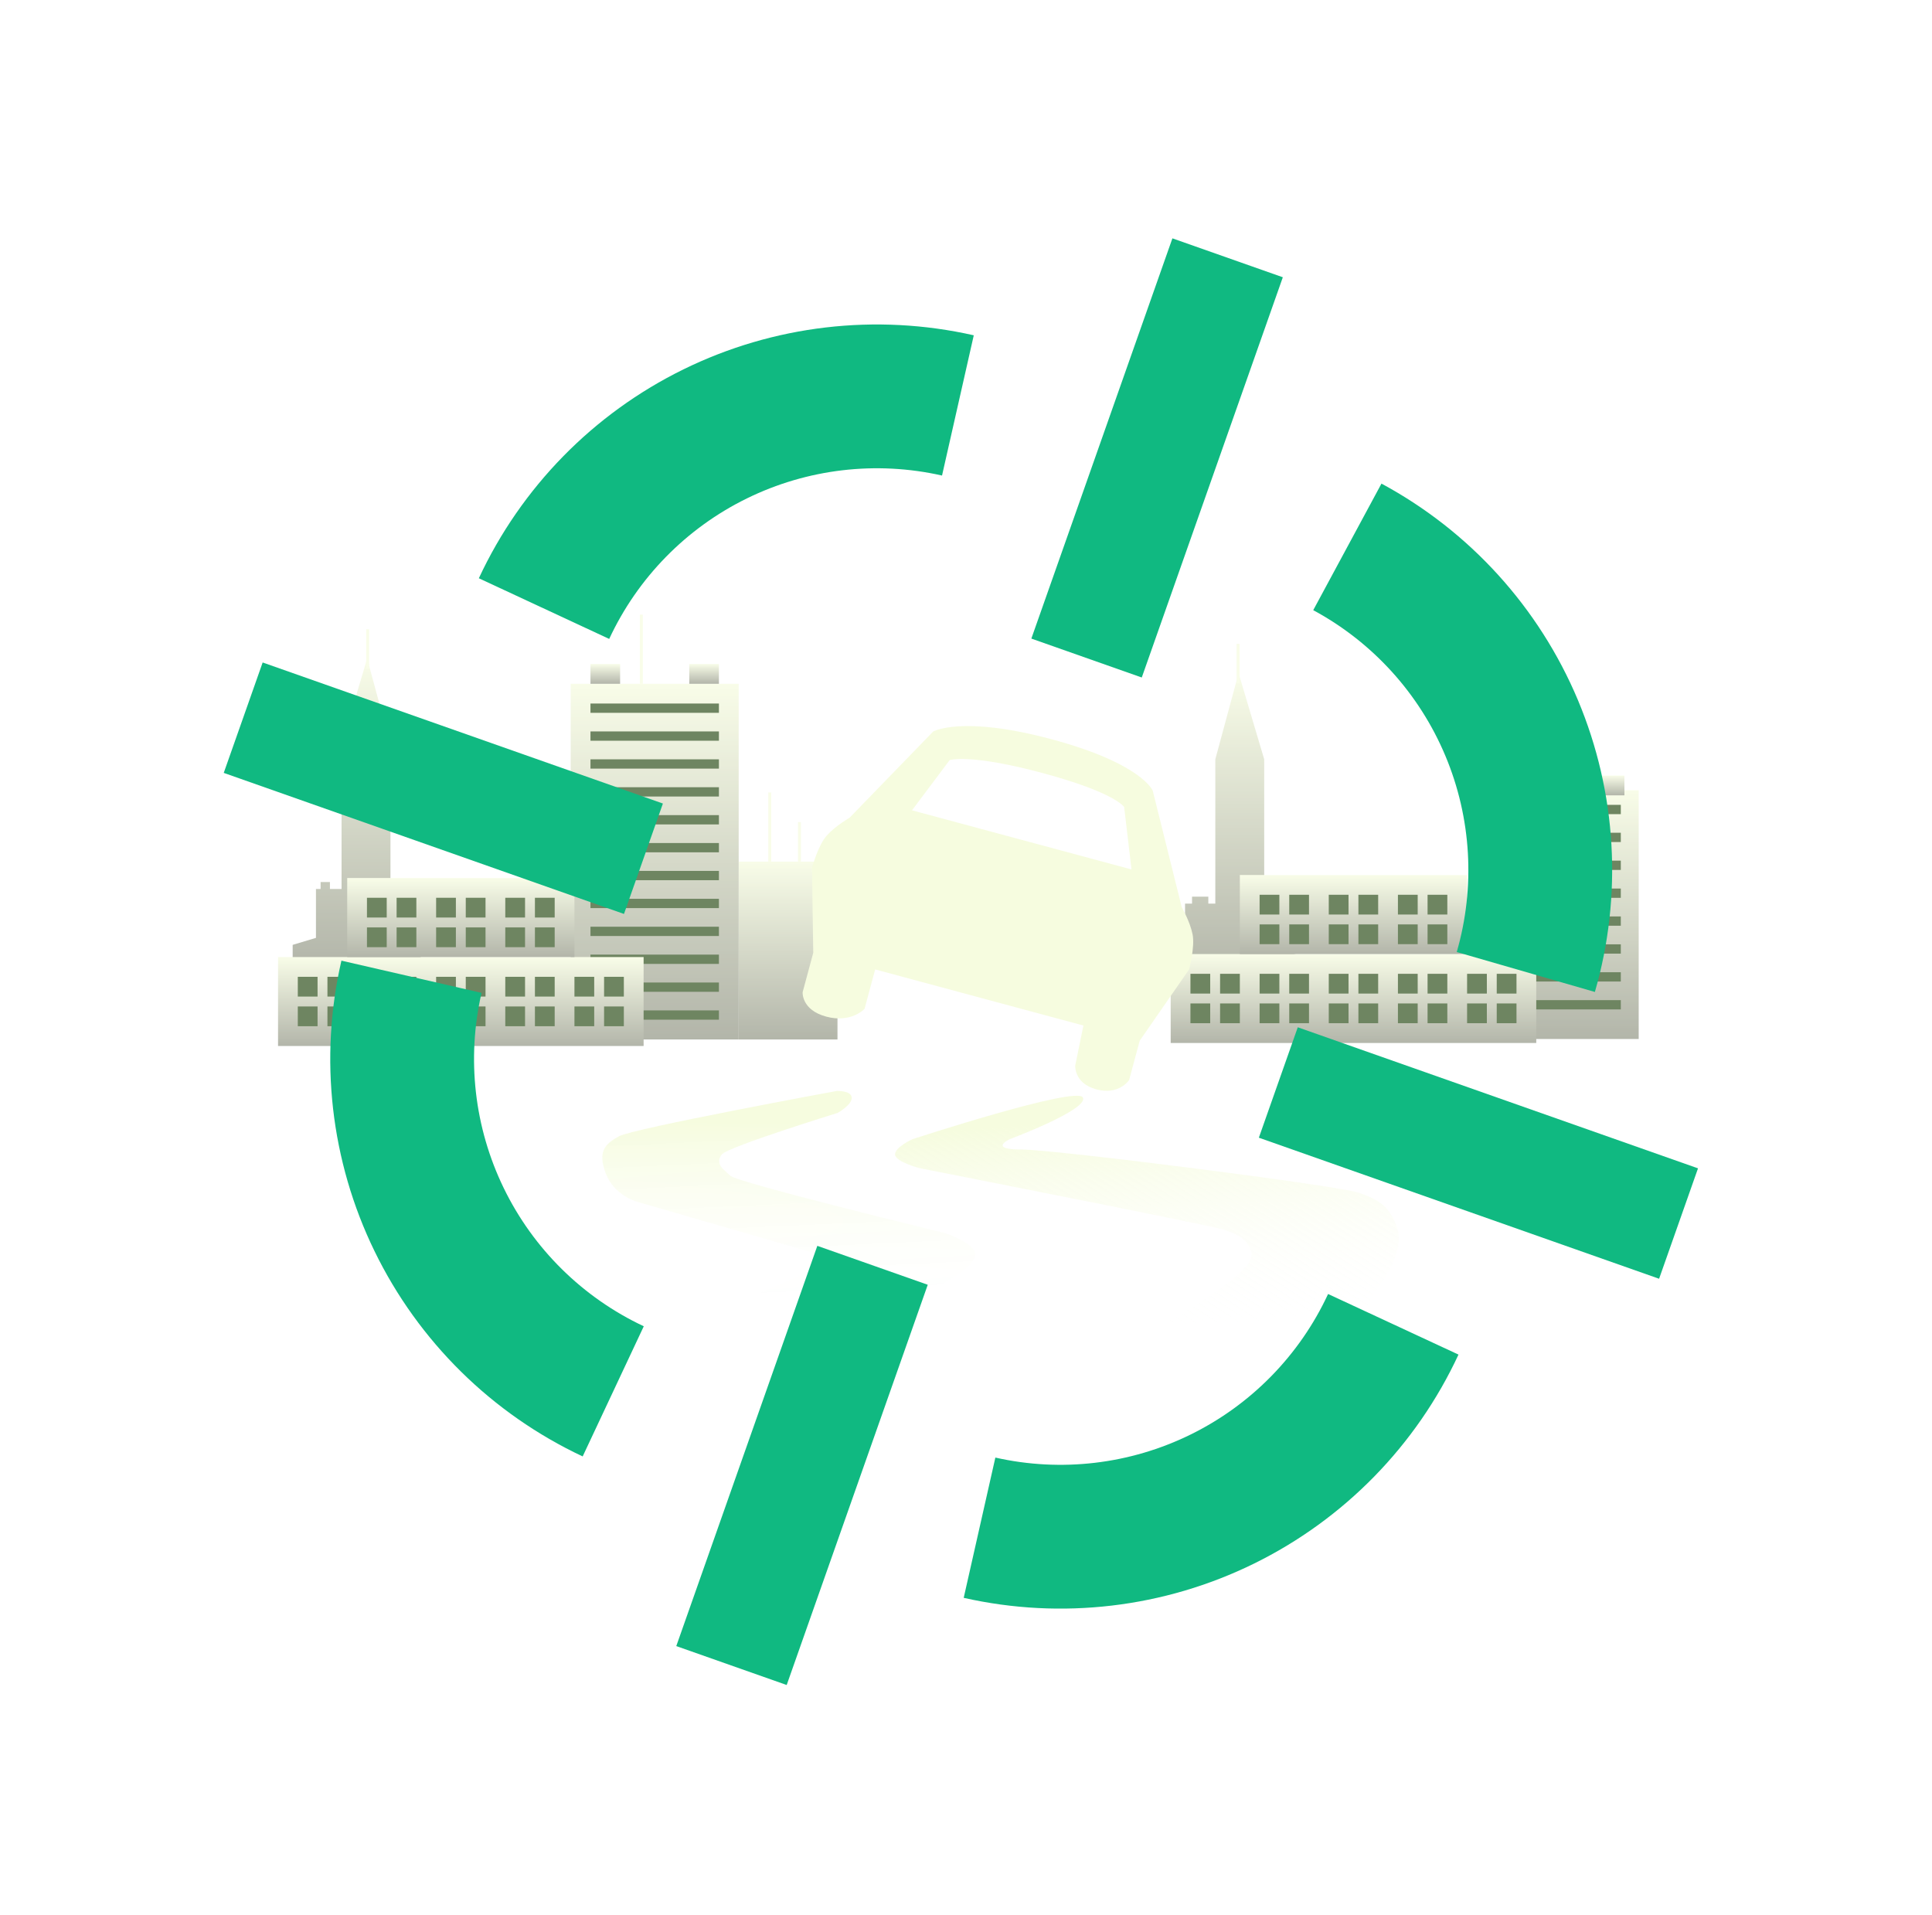 <svg width="228" height="226" viewBox="0 0 228 226" fill="none" xmlns="http://www.w3.org/2000/svg">
<g opacity="0.7">
<rect x="87.173" y="101.682" width="11.66" height="20.988" fill="url(#paint0_linear_179_609)"/>
<rect x="67.351" y="80.694" width="19.822" height="41.976" fill="url(#paint1_linear_179_609)"/>
<rect x="69.683" y="83.025" width="15.158" height="1.097" fill="#31511E"/>
<rect x="69.683" y="86.318" width="15.158" height="1.097" fill="#31511E"/>
<rect x="69.683" y="89.61" width="15.158" height="1.097" fill="#31511E"/>
<rect x="69.683" y="92.902" width="15.158" height="1.097" fill="#31511E"/>
<rect x="69.683" y="96.195" width="15.158" height="1.097" fill="#31511E"/>
<rect x="69.683" y="99.487" width="15.158" height="1.097" fill="#31511E"/>
<rect x="69.683" y="102.779" width="15.158" height="1.097" fill="#31511E"/>
<rect x="69.683" y="106.071" width="15.158" height="1.097" fill="#31511E"/>
<rect x="69.683" y="109.364" width="15.158" height="1.097" fill="#31511E"/>
<rect x="69.683" y="112.656" width="15.158" height="1.097" fill="#31511E"/>
<rect x="69.683" y="115.948" width="15.158" height="1.097" fill="#31511E"/>
<rect x="69.683" y="119.24" width="15.158" height="1.097" fill="#31511E"/>
<rect x="69.683" y="78.362" width="3.498" height="2.332" fill="url(#paint2_linear_179_609)"/>
<rect x="81.343" y="78.362" width="3.498" height="2.332" fill="url(#paint3_linear_179_609)"/>
<line x1="75.687" y1="72.531" x2="75.687" y2="80.694" stroke="url(#paint4_linear_179_609)" stroke-width="0.35"/>
<line x1="90.846" y1="93.52" x2="90.846" y2="101.682" stroke="url(#paint5_linear_179_609)" stroke-width="0.35"/>
<line x1="94.344" y1="97.018" x2="94.344" y2="101.682" stroke="url(#paint6_linear_179_609)" stroke-width="0.35"/>
<path d="M43.33 77.712L46.078 87.878V104.912H46.902V104.087H48.825V104.912H49.65V113.978H34.539V111.505L37.286 110.681V104.912H37.836V104.087H38.935V104.912H40.308V87.878L43.33 77.712Z" fill="url(#paint7_linear_179_609)"/>
<line y1="-0.175" x2="4.664" y2="-0.175" transform="matrix(0 1 1 0 43.566 74.258)" stroke="url(#paint8_linear_179_609)" stroke-width="0.35"/>
<rect x="32.812" y="112.945" width="43.142" height="10.494" fill="url(#paint9_linear_179_609)"/>
<rect x="40.974" y="103.617" width="26.818" height="9.328" fill="url(#paint10_linear_179_609)"/>
<rect x="43.306" y="105.949" width="2.332" height="2.332" fill="#31511E"/>
<rect x="46.804" y="105.949" width="2.332" height="2.332" fill="#31511E"/>
<rect x="43.306" y="109.447" width="2.332" height="2.332" fill="#31511E"/>
<rect x="46.804" y="109.447" width="2.332" height="2.332" fill="#31511E"/>
<rect x="35.144" y="115.277" width="2.332" height="2.332" fill="#31511E"/>
<rect x="38.642" y="115.277" width="2.332" height="2.332" fill="#31511E"/>
<rect x="35.144" y="118.775" width="2.332" height="2.332" fill="#31511E"/>
<rect x="38.642" y="118.775" width="2.332" height="2.332" fill="#31511E"/>
<rect x="43.306" y="115.277" width="2.332" height="2.332" fill="#31511E"/>
<rect x="46.804" y="115.277" width="2.332" height="2.332" fill="#31511E"/>
<rect x="43.306" y="118.775" width="2.332" height="2.332" fill="#31511E"/>
<rect x="46.804" y="118.775" width="2.332" height="2.332" fill="#31511E"/>
<rect x="51.468" y="115.277" width="2.332" height="2.332" fill="#31511E"/>
<rect x="54.966" y="115.277" width="2.332" height="2.332" fill="#31511E"/>
<rect x="51.468" y="118.775" width="2.332" height="2.332" fill="#31511E"/>
<rect x="54.966" y="118.775" width="2.332" height="2.332" fill="#31511E"/>
<rect x="59.63" y="115.277" width="2.332" height="2.332" fill="#31511E"/>
<rect x="63.128" y="115.277" width="2.332" height="2.332" fill="#31511E"/>
<rect x="59.63" y="118.775" width="2.332" height="2.332" fill="#31511E"/>
<rect x="63.128" y="118.775" width="2.332" height="2.332" fill="#31511E"/>
<rect x="67.792" y="115.277" width="2.332" height="2.332" fill="#31511E"/>
<rect x="71.29" y="115.277" width="2.332" height="2.332" fill="#31511E"/>
<rect x="67.792" y="118.775" width="2.332" height="2.332" fill="#31511E"/>
<rect x="71.29" y="118.775" width="2.332" height="2.332" fill="#31511E"/>
<rect x="51.468" y="105.949" width="2.332" height="2.332" fill="#31511E"/>
<rect x="54.966" y="105.949" width="2.332" height="2.332" fill="#31511E"/>
<rect x="51.468" y="109.447" width="2.332" height="2.332" fill="#31511E"/>
<rect x="54.966" y="109.447" width="2.332" height="2.332" fill="#31511E"/>
<rect x="59.63" y="105.949" width="2.332" height="2.332" fill="#31511E"/>
<rect x="63.128" y="105.949" width="2.332" height="2.332" fill="#31511E"/>
<rect x="59.63" y="109.447" width="2.332" height="2.332" fill="#31511E"/>
<rect x="63.128" y="109.447" width="2.332" height="2.332" fill="#31511E"/>
</g>
<g opacity="0.7">
<rect x="174.39" y="93.255" width="18.996" height="29.358" fill="url(#paint11_linear_179_609)"/>
<rect x="176.117" y="94.982" width="15.158" height="1.097" fill="#31511E"/>
<rect x="176.117" y="98.274" width="15.158" height="1.097" fill="#31511E"/>
<rect x="176.117" y="101.566" width="15.158" height="1.097" fill="#31511E"/>
<rect x="176.117" y="104.859" width="15.158" height="1.097" fill="#31511E"/>
<rect x="176.117" y="108.151" width="15.158" height="1.097" fill="#31511E"/>
<rect x="176.117" y="111.443" width="15.158" height="1.097" fill="#31511E"/>
<rect x="176.117" y="114.735" width="15.158" height="1.097" fill="#31511E"/>
<rect x="176.117" y="118.028" width="15.158" height="1.097" fill="#31511E"/>
<rect x="176.117" y="91.528" width="3.498" height="2.332" fill="url(#paint12_linear_179_609)"/>
<rect x="188.205" y="91.528" width="3.498" height="2.332" fill="url(#paint13_linear_179_609)"/>
<line x1="183.199" y1="86.347" x2="183.199" y2="94.509" stroke="url(#paint14_linear_179_609)" stroke-width="0.35"/>
<path d="M146.17 79.439L143.422 89.605V106.638H142.598V105.814H140.675V106.638H139.851V115.705H154.962V113.232L152.214 112.408V106.638H151.665V105.814H150.566V106.638H149.192V89.605L146.17 79.439Z" fill="url(#paint15_linear_179_609)"/>
<line x1="146.109" y1="75.985" x2="146.109" y2="80.649" stroke="url(#paint16_linear_179_609)" stroke-width="0.35"/>
<rect x="138.155" y="112.59" width="43.142" height="10.494" fill="url(#paint17_linear_179_609)"/>
<rect x="146.317" y="103.262" width="26.818" height="9.328" fill="url(#paint18_linear_179_609)"/>
<rect x="148.649" y="105.594" width="2.332" height="2.332" fill="#31511E"/>
<rect x="152.147" y="105.594" width="2.332" height="2.332" fill="#31511E"/>
<rect x="148.649" y="109.092" width="2.332" height="2.332" fill="#31511E"/>
<rect x="152.147" y="109.092" width="2.332" height="2.332" fill="#31511E"/>
<rect x="140.487" y="114.922" width="2.332" height="2.332" fill="#31511E"/>
<rect x="143.985" y="114.922" width="2.332" height="2.332" fill="#31511E"/>
<rect x="140.487" y="118.42" width="2.332" height="2.332" fill="#31511E"/>
<rect x="143.985" y="118.42" width="2.332" height="2.332" fill="#31511E"/>
<rect x="148.649" y="114.922" width="2.332" height="2.332" fill="#31511E"/>
<rect x="152.147" y="114.922" width="2.332" height="2.332" fill="#31511E"/>
<rect x="148.649" y="118.42" width="2.332" height="2.332" fill="#31511E"/>
<rect x="152.147" y="118.42" width="2.332" height="2.332" fill="#31511E"/>
<rect x="156.811" y="114.922" width="2.332" height="2.332" fill="#31511E"/>
<rect x="160.309" y="114.922" width="2.332" height="2.332" fill="#31511E"/>
<rect x="156.811" y="118.42" width="2.332" height="2.332" fill="#31511E"/>
<rect x="160.309" y="118.42" width="2.332" height="2.332" fill="#31511E"/>
<rect x="164.973" y="114.922" width="2.332" height="2.332" fill="#31511E"/>
<rect x="168.471" y="114.922" width="2.332" height="2.332" fill="#31511E"/>
<rect x="164.973" y="118.42" width="2.332" height="2.332" fill="#31511E"/>
<rect x="168.471" y="118.42" width="2.332" height="2.332" fill="#31511E"/>
<rect x="173.135" y="114.922" width="2.332" height="2.332" fill="#31511E"/>
<rect x="176.633" y="114.922" width="2.332" height="2.332" fill="#31511E"/>
<rect x="173.135" y="118.42" width="2.332" height="2.332" fill="#31511E"/>
<rect x="176.633" y="118.42" width="2.332" height="2.332" fill="#31511E"/>
<rect x="156.811" y="105.594" width="2.332" height="2.332" fill="#31511E"/>
<rect x="160.309" y="105.594" width="2.332" height="2.332" fill="#31511E"/>
<rect x="156.811" y="109.092" width="2.332" height="2.332" fill="#31511E"/>
<rect x="160.309" y="109.092" width="2.332" height="2.332" fill="#31511E"/>
<rect x="164.973" y="105.594" width="2.332" height="2.332" fill="#31511E"/>
<rect x="168.471" y="105.594" width="2.332" height="2.332" fill="#31511E"/>
<rect x="164.973" y="109.092" width="2.332" height="2.332" fill="#31511E"/>
<rect x="168.471" y="109.092" width="2.332" height="2.332" fill="#31511E"/>
</g>
<path fill-rule="evenodd" clip-rule="evenodd" d="M124.131 87.249C113.503 84.386 110.13 86.328 110.13 86.328L100.268 96.495C100.268 96.495 98.581 97.466 97.559 98.616C96.537 99.765 95.822 102.422 95.822 102.422L95.974 112.437L94.722 117.087C94.722 117.087 94.55 119.178 97.506 119.974C100.463 120.771 102.028 119.055 102.028 119.055L103.281 114.405L127.858 121.025L126.889 125.751C126.889 125.751 126.733 127.846 129.39 128.562C132.047 129.277 133.248 127.464 133.248 127.464L134.501 122.814L140.326 114.409C140.326 114.409 141.042 111.752 140.736 110.244C140.429 108.737 139.458 107.051 139.458 107.051L136.036 93.305C136.036 93.305 134.759 90.111 124.131 87.249ZM112.072 89.7C112.072 89.7 114.422 88.909 123.058 91.234C131.693 93.56 132.664 95.246 132.664 95.246L133.532 102.605L107.626 95.627L112.072 89.7Z" fill="#F6FCDF"/>
<path d="M127.793 129.52C127.083 128.1 107.682 134.438 107.682 134.438C107.682 134.438 105.592 135.385 105.626 136.248C105.661 137.111 108.528 137.86 108.528 137.86C108.528 137.86 142.845 144.611 144.199 145.063C145.554 145.514 147.078 145.926 147.653 147.653C148.229 149.38 144.199 151.971 141.609 153.697C139.019 155.424 137.292 156.288 137.292 156.288L160.312 155.664L163.196 151.107C163.196 151.107 165.734 147.623 164.923 145.063C164.111 142.503 162.902 141.609 160.312 140.745C157.721 139.882 124.428 135.653 120.498 135.653C116.568 135.653 119.159 134.438 119.159 134.438C119.159 134.438 128.504 130.941 127.793 129.52Z" fill="url(#paint19_linear_179_609)"/>
<path d="M73.041 134.095C74.732 133.164 98.752 128.746 98.752 128.746C98.752 128.746 100.477 128.677 100.512 129.54C100.546 130.402 98.855 131.334 98.855 131.334C98.855 131.334 86.052 135.303 85.224 136.2C84.395 137.098 85.293 137.926 85.293 137.926L86.19 138.754C87.087 139.583 111.521 145.518 111.521 145.518C111.521 145.518 115.024 146.682 115.076 147.968C115.127 149.254 112.591 150.66 112.591 150.66L102.479 157.114L74.905 159.082L98.683 148.624L75.077 141.791C75.077 141.791 72.454 141.032 71.488 138.478C70.522 135.925 71.35 135.027 73.041 134.095Z" fill="url(#paint20_linear_179_609)"/>
<g filter="url(#filter0_d_179_609)">
<path d="M188.216 117.064C191.504 105.692 190.798 93.536 186.216 82.621C181.633 71.705 173.451 62.688 163.03 57.071L154.978 72.007C161.986 75.785 167.488 81.848 170.57 89.189C173.651 96.529 174.126 104.703 171.915 112.351L188.216 117.064Z" fill="#10B981"/>
<path d="M114.917 39.57C103.37 36.957 91.278 38.377 80.65 43.593C70.023 48.81 61.504 57.508 56.509 68.241L71.893 75.401C75.252 68.183 80.981 62.333 88.128 58.825C95.274 55.318 103.406 54.363 111.171 56.12L114.917 39.57Z" fill="#10B981"/>
<path d="M40.292 113.369C37.639 124.906 39.017 137.004 44.197 147.649C49.377 158.294 58.046 166.844 68.762 171.876L75.974 156.516C68.768 153.132 62.939 147.383 59.455 140.224C55.972 133.066 55.045 124.931 56.829 117.172L40.292 113.369Z" fill="#10B981"/>
<path d="M113.729 188.565C125.277 191.171 137.369 189.744 147.993 184.521C158.617 179.298 167.131 170.594 172.12 159.858L156.731 152.708C153.377 159.928 147.651 165.781 140.506 169.293C133.362 172.805 125.231 173.765 117.465 172.012L113.729 188.565Z" fill="#10B981"/>
<rect x="30.997" y="78.18" width="50.081" height="13.816" transform="rotate(19.414 30.997 78.18)" fill="#10B981"/>
<rect x="153.153" y="121.232" width="50.081" height="13.816" transform="rotate(19.414 153.153 121.232)" fill="#10B981"/>
<rect x="121.712" y="75.361" width="50.081" height="13.816" transform="rotate(-70.586 121.712 75.361)" fill="#10B981"/>
<rect x="79.809" y="194.259" width="50.081" height="13.816" transform="rotate(-70.586 79.809 194.259)" fill="#10B981"/>
</g>
<defs>
<filter id="filter0_d_179_609" x="9.136" y="10.858" width="208.52" height="205.263" filterUnits="userSpaceOnUse" color-interpolation-filters="sRGB">
<feFlood flood-opacity="0" result="BackgroundImageFix"/>
<feColorMatrix in="SourceAlpha" type="matrix" values="0 0 0 0 0 0 0 0 0 0 0 0 0 0 0 0 0 0 127 0" result="hardAlpha"/>
<feOffset/>
<feGaussianBlur stdDeviation="8.635"/>
<feComposite in2="hardAlpha" operator="out"/>
<feColorMatrix type="matrix" values="0 0 0 0 0.543 0 0 0 0 0.793 0 0 0 0 0.417 0 0 0 1 0"/>
<feBlend mode="normal" in2="BackgroundImageFix" result="effect1_dropShadow_179_609"/>
<feBlend mode="normal" in="SourceGraphic" in2="effect1_dropShadow_179_609" result="shape"/>
</filter>
<linearGradient id="paint0_linear_179_609" x1="93.003" y1="101.682" x2="93.003" y2="122.67" gradientUnits="userSpaceOnUse">
<stop stop-color="#F6FCDF"/>
<stop offset="1" stop-color="#929685"/>
</linearGradient>
<linearGradient id="paint1_linear_179_609" x1="77.262" y1="80.694" x2="77.262" y2="122.67" gradientUnits="userSpaceOnUse">
<stop stop-color="#F6FCDF"/>
<stop offset="1" stop-color="#929685"/>
</linearGradient>
<linearGradient id="paint2_linear_179_609" x1="71.432" y1="78.362" x2="71.432" y2="80.694" gradientUnits="userSpaceOnUse">
<stop stop-color="#F6FCDF"/>
<stop offset="1" stop-color="#929685"/>
</linearGradient>
<linearGradient id="paint3_linear_179_609" x1="83.091" y1="78.362" x2="83.091" y2="80.694" gradientUnits="userSpaceOnUse">
<stop stop-color="#F6FCDF"/>
<stop offset="1" stop-color="#929685"/>
</linearGradient>
<linearGradient id="paint4_linear_179_609" x1="75.513" y1="76.612" x2="74.513" y2="76.612" gradientUnits="userSpaceOnUse">
<stop stop-color="#F6FCDF"/>
<stop offset="1" stop-color="#929685"/>
</linearGradient>
<linearGradient id="paint5_linear_179_609" x1="90.671" y1="97.601" x2="89.671" y2="97.601" gradientUnits="userSpaceOnUse">
<stop stop-color="#F6FCDF"/>
<stop offset="1" stop-color="#929685"/>
</linearGradient>
<linearGradient id="paint6_linear_179_609" x1="94.169" y1="99.35" x2="93.169" y2="99.35" gradientUnits="userSpaceOnUse">
<stop stop-color="#F6FCDF"/>
<stop offset="1" stop-color="#929685"/>
</linearGradient>
<linearGradient id="paint7_linear_179_609" x1="42.094" y1="77.712" x2="42.094" y2="113.978" gradientUnits="userSpaceOnUse">
<stop stop-color="#F6FCDF"/>
<stop offset="1" stop-color="#929685"/>
</linearGradient>
<linearGradient id="paint8_linear_179_609" x1="2.332" y1="0" x2="2.332" y2="1" gradientUnits="userSpaceOnUse">
<stop stop-color="#F6FCDF"/>
<stop offset="1" stop-color="#929685"/>
</linearGradient>
<linearGradient id="paint9_linear_179_609" x1="54.383" y1="112.945" x2="54.383" y2="123.439" gradientUnits="userSpaceOnUse">
<stop stop-color="#F6FCDF"/>
<stop offset="1" stop-color="#929685"/>
</linearGradient>
<linearGradient id="paint10_linear_179_609" x1="54.383" y1="103.617" x2="54.383" y2="112.945" gradientUnits="userSpaceOnUse">
<stop stop-color="#F6FCDF"/>
<stop offset="1" stop-color="#929685"/>
</linearGradient>
<linearGradient id="paint11_linear_179_609" x1="183.888" y1="93.255" x2="183.888" y2="122.613" gradientUnits="userSpaceOnUse">
<stop stop-color="#F6FCDF"/>
<stop offset="1" stop-color="#929685"/>
</linearGradient>
<linearGradient id="paint12_linear_179_609" x1="177.866" y1="91.528" x2="177.866" y2="93.86" gradientUnits="userSpaceOnUse">
<stop stop-color="#F6FCDF"/>
<stop offset="1" stop-color="#929685"/>
</linearGradient>
<linearGradient id="paint13_linear_179_609" x1="189.954" y1="91.528" x2="189.954" y2="93.86" gradientUnits="userSpaceOnUse">
<stop stop-color="#F6FCDF"/>
<stop offset="1" stop-color="#929685"/>
</linearGradient>
<linearGradient id="paint14_linear_179_609" x1="183.024" y1="90.428" x2="182.024" y2="90.428" gradientUnits="userSpaceOnUse">
<stop stop-color="#F6FCDF"/>
<stop offset="1" stop-color="#929685"/>
</linearGradient>
<linearGradient id="paint15_linear_179_609" x1="147.406" y1="79.439" x2="147.406" y2="115.705" gradientUnits="userSpaceOnUse">
<stop stop-color="#F6FCDF"/>
<stop offset="1" stop-color="#929685"/>
</linearGradient>
<linearGradient id="paint16_linear_179_609" x1="145.934" y1="78.317" x2="144.934" y2="78.317" gradientUnits="userSpaceOnUse">
<stop stop-color="#F6FCDF"/>
<stop offset="1" stop-color="#929685"/>
</linearGradient>
<linearGradient id="paint17_linear_179_609" x1="159.726" y1="112.59" x2="159.726" y2="123.084" gradientUnits="userSpaceOnUse">
<stop stop-color="#F6FCDF"/>
<stop offset="1" stop-color="#929685"/>
</linearGradient>
<linearGradient id="paint18_linear_179_609" x1="159.726" y1="103.262" x2="159.726" y2="112.59" gradientUnits="userSpaceOnUse">
<stop stop-color="#F6FCDF"/>
<stop offset="1" stop-color="#929685"/>
</linearGradient>
<linearGradient id="paint19_linear_179_609" x1="135.686" y1="131.589" x2="137.712" y2="157.428" gradientUnits="userSpaceOnUse">
<stop stop-color="#F6FCDF"/>
<stop offset="1" stop-color="white" stop-opacity="0"/>
</linearGradient>
<linearGradient id="paint20_linear_179_609" x1="91.649" y1="132.487" x2="91.684" y2="154.953" gradientUnits="userSpaceOnUse">
<stop stop-color="#F6FCDF"/>
<stop offset="1" stop-color="white" stop-opacity="0"/>
</linearGradient>
</defs>
</svg>
